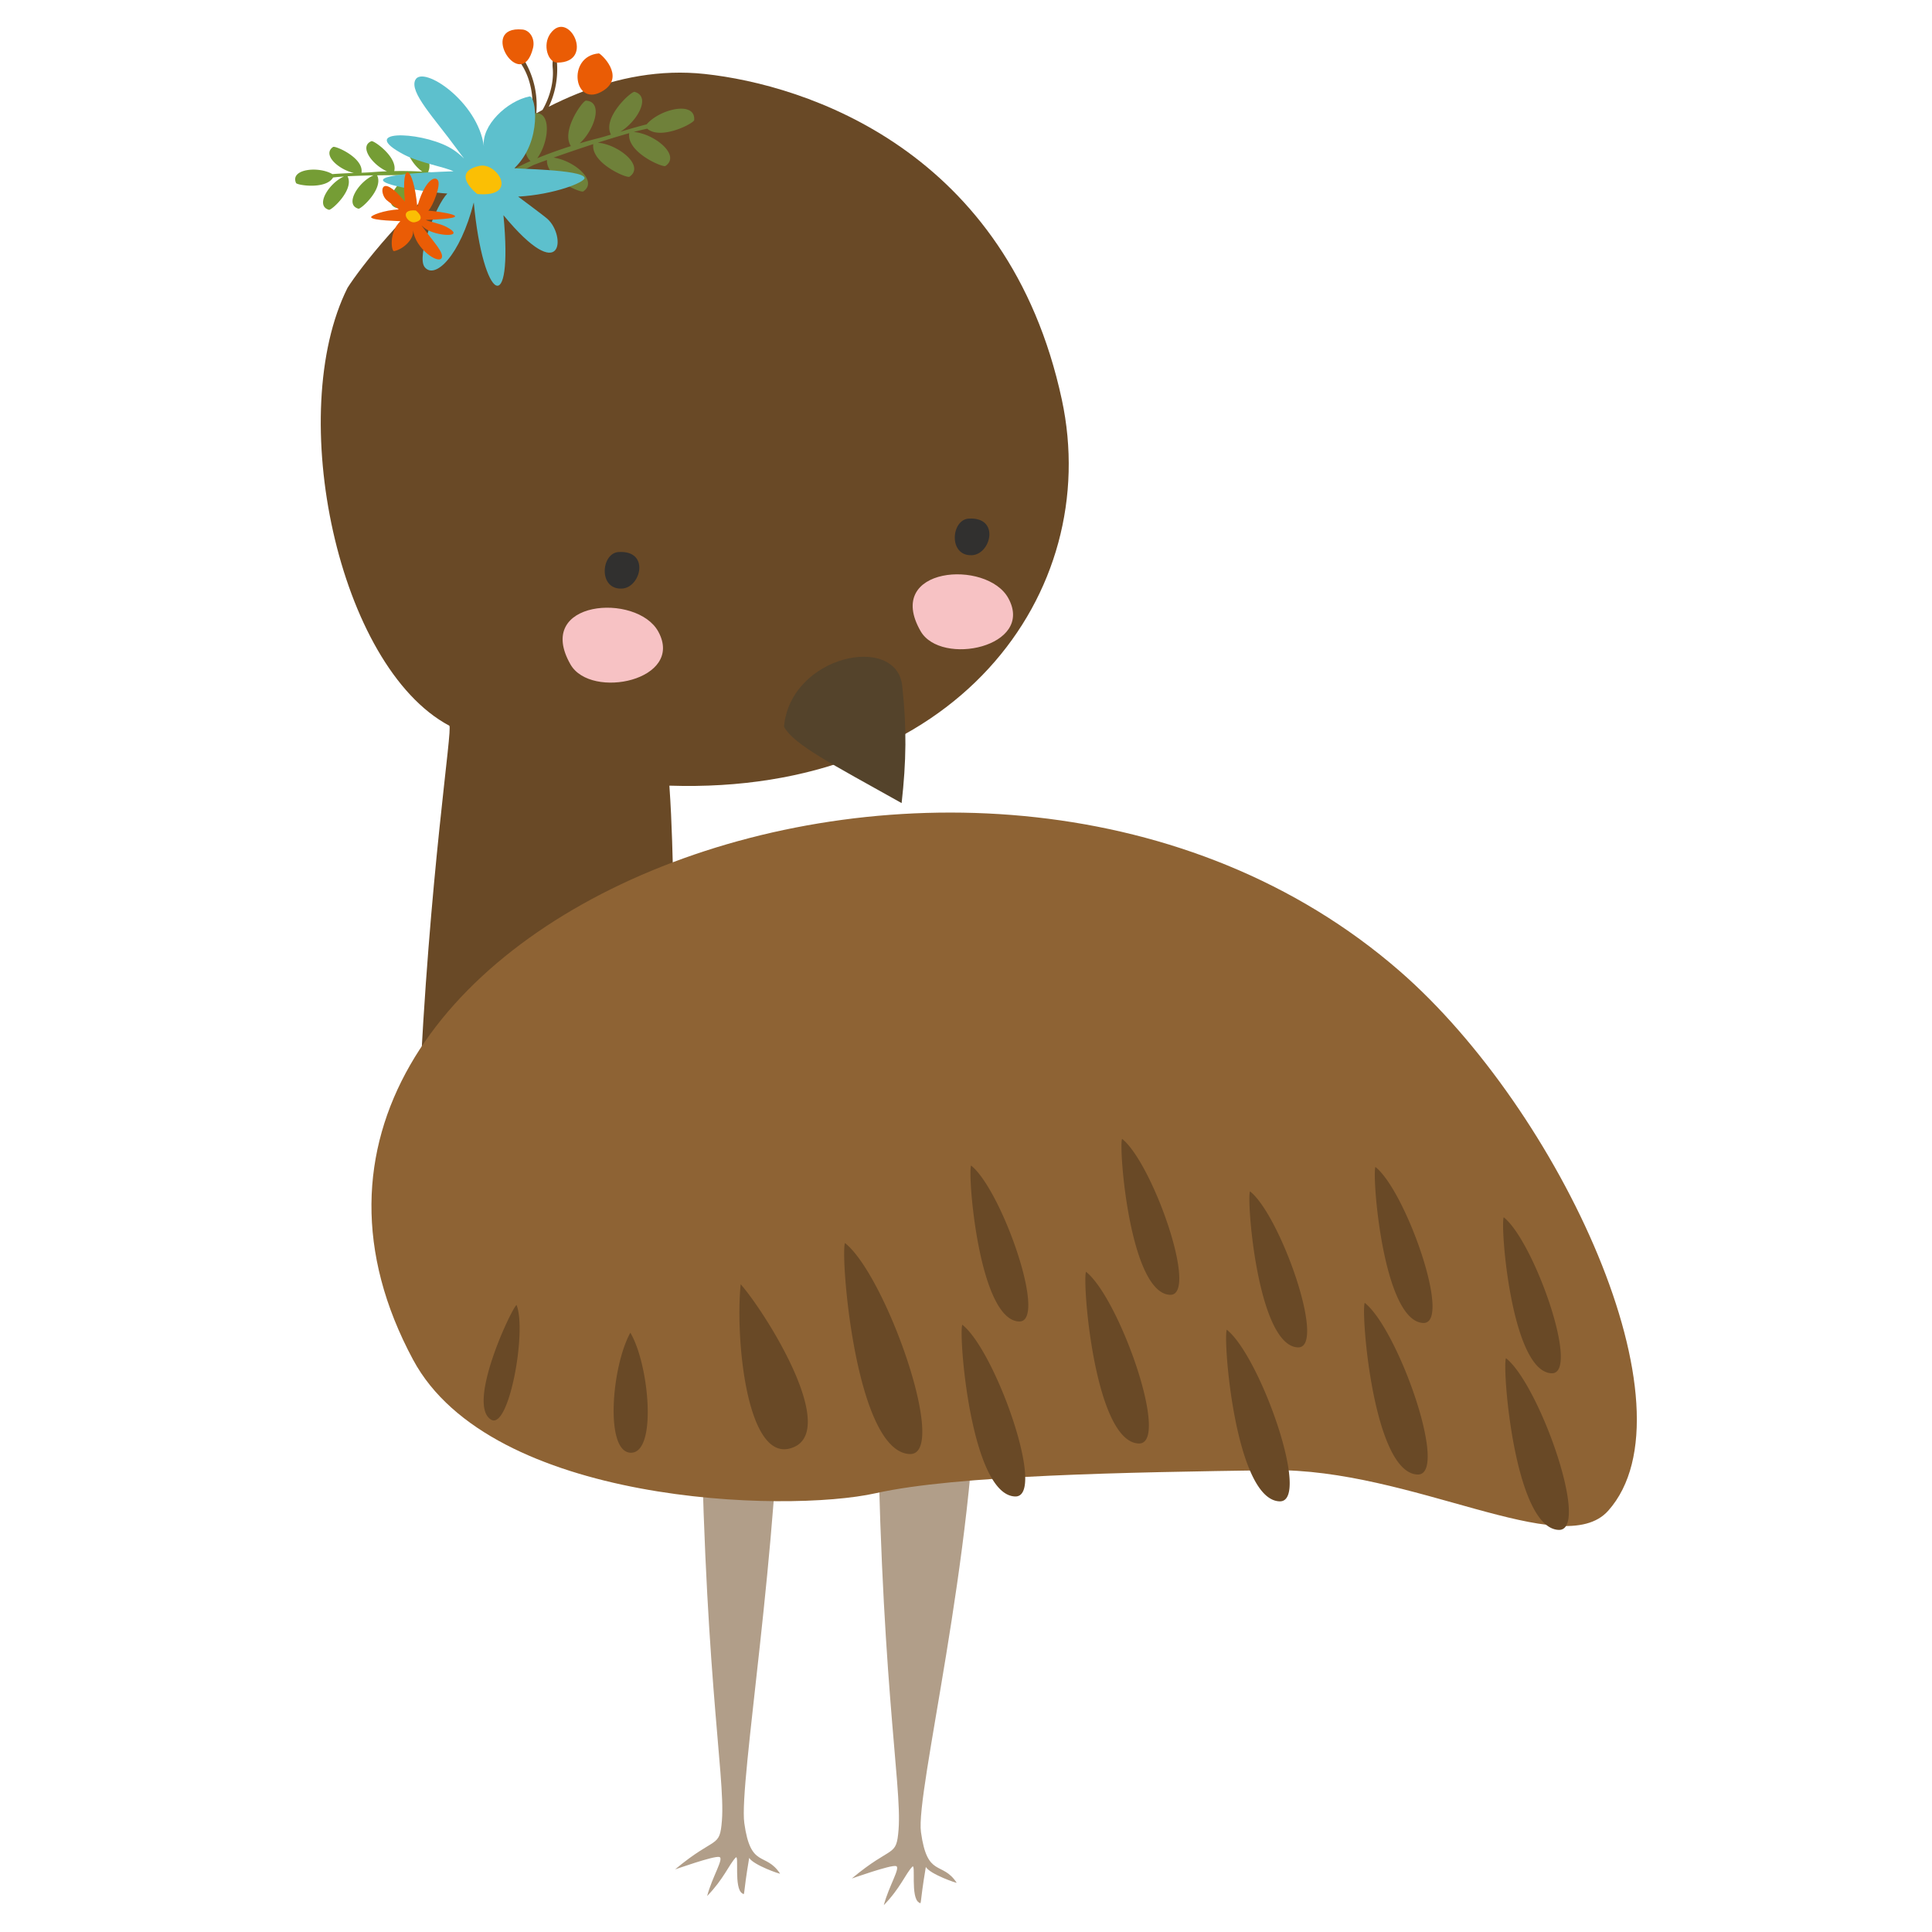 <svg width="72" height="72" xmlns="http://www.w3.org/2000/svg"><path d="M32.687 51.08c.09 11.353.935 15.398.8 17.102-.083 1.062-.22.549-1.743 1.824-.01.008 1.448-.517 1.647-.463.183.05-.261.728-.454 1.457.619-.638.803-1.158 1.061-1.432.142-.15-.077 1.15.251 1.334.108.06.009.128.254-1.325.161.271 1.169.616 1.149.587-.544-.826-1.093-.167-1.33-1.884-.207-1.493 2.023-10.297 2.08-17.647.024-3.018-3.717.224-3.715.448m-6.583-.341c.09 11.353.934 15.398.8 17.102-.083 1.063-.221.55-1.743 1.823-.01.01 1.448-.516 1.647-.46.183.049-.262.726-.455 1.455.62-.638.805-1.157 1.063-1.432.14-.15-.079 1.151.25 1.335.108.059.008.127.254-1.325.16.27 1.168.616 1.15.586-.545-.827-1.094-.167-1.332-1.883-.207-1.494 1.304-10.299 1.36-17.647.025-3.018-2.996.223-2.994.446" fill="#b19e89"/><path d="M24.946 29.28c.209 3.007.034 4.349.572 11.103-6.664.983-7.648 1.44-9.907.747.38-8.547 1.274-14.01 1.132-14.086-4.15-2.213-6.13-11.638-3.792-16.317.952-1.498 6.688-8.686 13.315-7.97 3.766.407 11.303 2.832 13.305 12.134 1.55 7.204-3.959 14.736-14.625 14.388" fill="#694926"/><path d="M24.534 23.54c.986 1.809-2.51 2.55-3.273 1.223-1.377-2.402 2.476-2.684 3.273-1.223" fill="#f7c2c4"/><path d="M23.174 21.935c-.883.04-.776-1.32-.123-1.362 1.181-.077.838 1.331.123 1.362" fill="#31302f"/><path d="M33.622 25.552c.174 1.578.152 2.834-.021 4.377-2.613-1.466-4.03-2.182-4.384-2.85.248-2.67 4.189-3.475 4.405-1.527" fill="#54432b"/><path d="M15.399 50.682C6.705 34.525 36.572 22.623 52.163 36.19c5.967 5.192 11.146 16.335 7.767 20.114-1.7 1.9-7.33-1.588-12.547-1.514-5.394.077-11.739.185-14.745.857-3.355.75-14.34.42-17.239-4.966" fill="#8e6334"/><path d="M41.816 42.441c-.13.319.287 5.75 1.786 5.813 1.095.045-.656-4.922-1.786-5.813zm-5.627.995c-.132.308.286 5.749 1.786 5.812 1.095.044-.656-4.921-1.786-5.812zm15.069.054c-.132.31.282 5.752 1.781 5.813 1.095.045-.651-4.922-1.781-5.813zm-4.674.908v.002c-.132.308.284 5.752 1.783 5.813 1.095.045-.653-4.924-1.783-5.815zm9.455.967c-.133.308.283 5.752 1.781 5.813 1.096.046-.652-4.92-1.78-5.813zm-24.549.96c-.178.428.385 7.78 2.412 7.863 1.482.06-.883-6.654-2.412-7.864zm8.983 1.071c-.146.34.312 6.33 1.96 6.399 1.207.05-.718-5.417-1.96-6.399zm-12.87.465c-.203 2.023.221 6.53 1.82 6.123 1.972-.501-.866-5.039-1.82-6.123zm23.256.694c-.145.34.314 6.33 1.965 6.396 1.205.05-.72-5.416-1.963-6.396zm-14.996.814c-.147.34.313 6.333 1.963 6.4 1.205.05-.72-5.418-1.963-6.4zm-12.347 4.77c.984 0 .67-3.31-.025-4.472-.7 1.264-.96 4.472.025 4.472zm22.203-4.584c-.147.34.312 6.328 1.963 6.396 1.205.05-.72-5.415-1.963-6.396zm10.404 1.06c-.146.34.313 6.332 1.963 6.4 1.205.049-.72-5.419-1.963-6.4zM19.25 48.631c-.194.146-1.87 3.703-.953 4.273.67.417 1.343-3.314.952-4.273m.161-46.58a3.272 3.272 0 01.54 2.445c.026-.038.054-.077.086-.12.375-.505.62-1.208.562-1.841-.042-.473.137-.421.149-.306a3.283 3.283 0 01-.658 2.346c.038-.014.08-.027.126-.042.602-.187 1.215-.611 1.543-1.156.244-.406.36-.26.3-.159a3.283 3.283 0 01-1.536 1.367c-.253.11-.47.172-.614.194l-.026.024A3.268 3.268 0 0118.387 6.1c-.746.325-1.186.222-.307-.052.603-.187 1.215-.61 1.543-1.156a.968.968 0 01.166-.218 2.65 2.65 0 01.032-.399c.084-.624-.04-1.357-.395-1.886-.265-.392-.082-.434-.017-.338" fill="#694926"/><path d="M19.469 1.1c.28.026.48.348.395.69-.43 1.741-2.08-.845-.395-.69m1.303 1.234c-.349.002-.566-.659-.261-1.083.678-.943 1.693 1.075.261 1.083m1.719 1.039c-1.1.712-1.4-1.282-.173-1.383.062-.005 1 .847.173 1.383" fill="#ea5c05"/><path d="M17.938 7.067c.044.01.636-.458 1.325-.821a7.73 7.73 0 01.508-.243c-.497-.462.007-1.752.122-1.775.676-.13.578 1.059.128 1.67.397-.164.834-.32 1.254-.454-.375-.57.445-1.7.563-1.694.661.042.318 1.09-.234 1.593.241-.073.47-.136.679-.188.1-.024.275-.075.485-.139-.335-.635.765-1.625.881-1.593.628.176.1 1.101-.532 1.488.326-.097.684-.203.981-.277.502-.58 1.831-.885 1.772-.158-.01.118-1.237.76-1.751.32-.144.03-.314.072-.503.122.762.06 1.77.864 1.184 1.267-.1.069-1.46-.514-1.349-1.223-.354.1-.76.224-1.175.356.762.06 1.77.864 1.184 1.268-.1.068-1.448-.51-1.35-1.215-.52.17-1.043.348-1.48.503.752.104 1.676.869 1.109 1.259-.098.067-1.394-.486-1.355-1.17-.17.06-.321.117-.448.165-.364.138-1.843 1.105-1.947 1-.032-.035-.076-.067-.05-.06" fill="#6f813a"/><path d="M17.583 6.737c-.03.02-.588-.178-1.192-.275a6.145 6.145 0 00-.44-.05c.253-.47-.45-1.3-.542-1.288-.534.073-.16.932.329 1.272a13.14 13.14 0 00-1.046-.02c.134-.519-.764-1.151-.85-1.115-.48.198.041.889.579 1.123-.197.007-.385.019-.551.032a7.83 7.83 0 01-.398.02c.089-.556-.98-1.014-1.059-.96-.42.29.206.843.774.97-.267.01-.56.023-.798.043-.52-.305-1.587-.194-1.357.331.037.084 1.111.252 1.381-.205a6.9 6.9 0 01.405-.037c-.55.237-1.096 1.09-.558 1.241.092.026.954-.751.692-1.25.289-.016.623-.027.964-.033-.552.238-1.096 1.09-.558 1.242.091.025.947-.746.695-1.244.43-.007.863-.007 1.226-.001-.531.267-1.024 1.07-.502 1.215.089.025.91-.714.708-1.212.142.002.27.004.375.008.306.011 1.65.356 1.701.251.016-.034.04-.069.022-.058" fill="#759d35"/><path d="M18.034 5.455c-.225-1.677-2.273-3.033-2.555-2.479-.235.46.712 1.428 1.544 2.572.505.693.242.216-.313-.075-1.141-.598-3.407-.631-1.65.292.572.3 1.498.453 1.84.618-5.33.185-1.033.79-.23.83-.427.433-1.161 2.34-.844 2.741.378.478 1.32-.407 1.83-2.41.35 3.725 1.478 4.355 1.106.475 2.238 2.708 2.331.756 1.64.14-.152-.137-1.085-.823-1.092-.832 1.334-.072 2.526-.542 2.474-.705-.099-.31-2.641-.328-2.612-.356 1.055-1.018.793-2.717.564-2.672-.848.168-1.805 1.096-1.702 1.86" fill="#5dc0cd"/><path d="M17.793 7.231c-.021-.001-1.032-.813.08-1.05.657-.141 1.49 1.184-.08 1.05" fill="#fbbf04"/><path d="M15.394 8.584c.094.698.947 1.265 1.065 1.033.098-.191-.297-.595-.644-1.073-.21-.288-.1-.09.13.032.476.25 1.421.263.688-.122-.238-.125-.624-.189-.767-.257 2.221-.077.43-.33.097-.346.178-.18.484-.976.35-1.142-.156-.2-.549.169-.761 1.004-.146-1.553-.616-1.816-.462-.2-.932-1.127-.97-.314-.683-.056.063.056.452.342.455.346-.556.03-1.053.226-1.031.294.04.13 1.1.137 1.088.148-.44.425-.33 1.133-.235 1.114.354-.07.752-.457.71-.775" fill="#ea5c05"/><path d="M15.494 7.843c.009.001.43.339-.033.439-.273.057-.62-.494.033-.439" fill="#fbbf04"/><path d="M37.58 22.297c.985 1.808-2.512 2.55-3.273 1.222-1.377-2.402 2.476-2.685 3.273-1.222" fill="#f7c2c4"/><path d="M36.22 20.691c-.883.04-.776-1.32-.124-1.363 1.182-.076.838 1.331.124 1.363" fill="#31302f"/></svg>